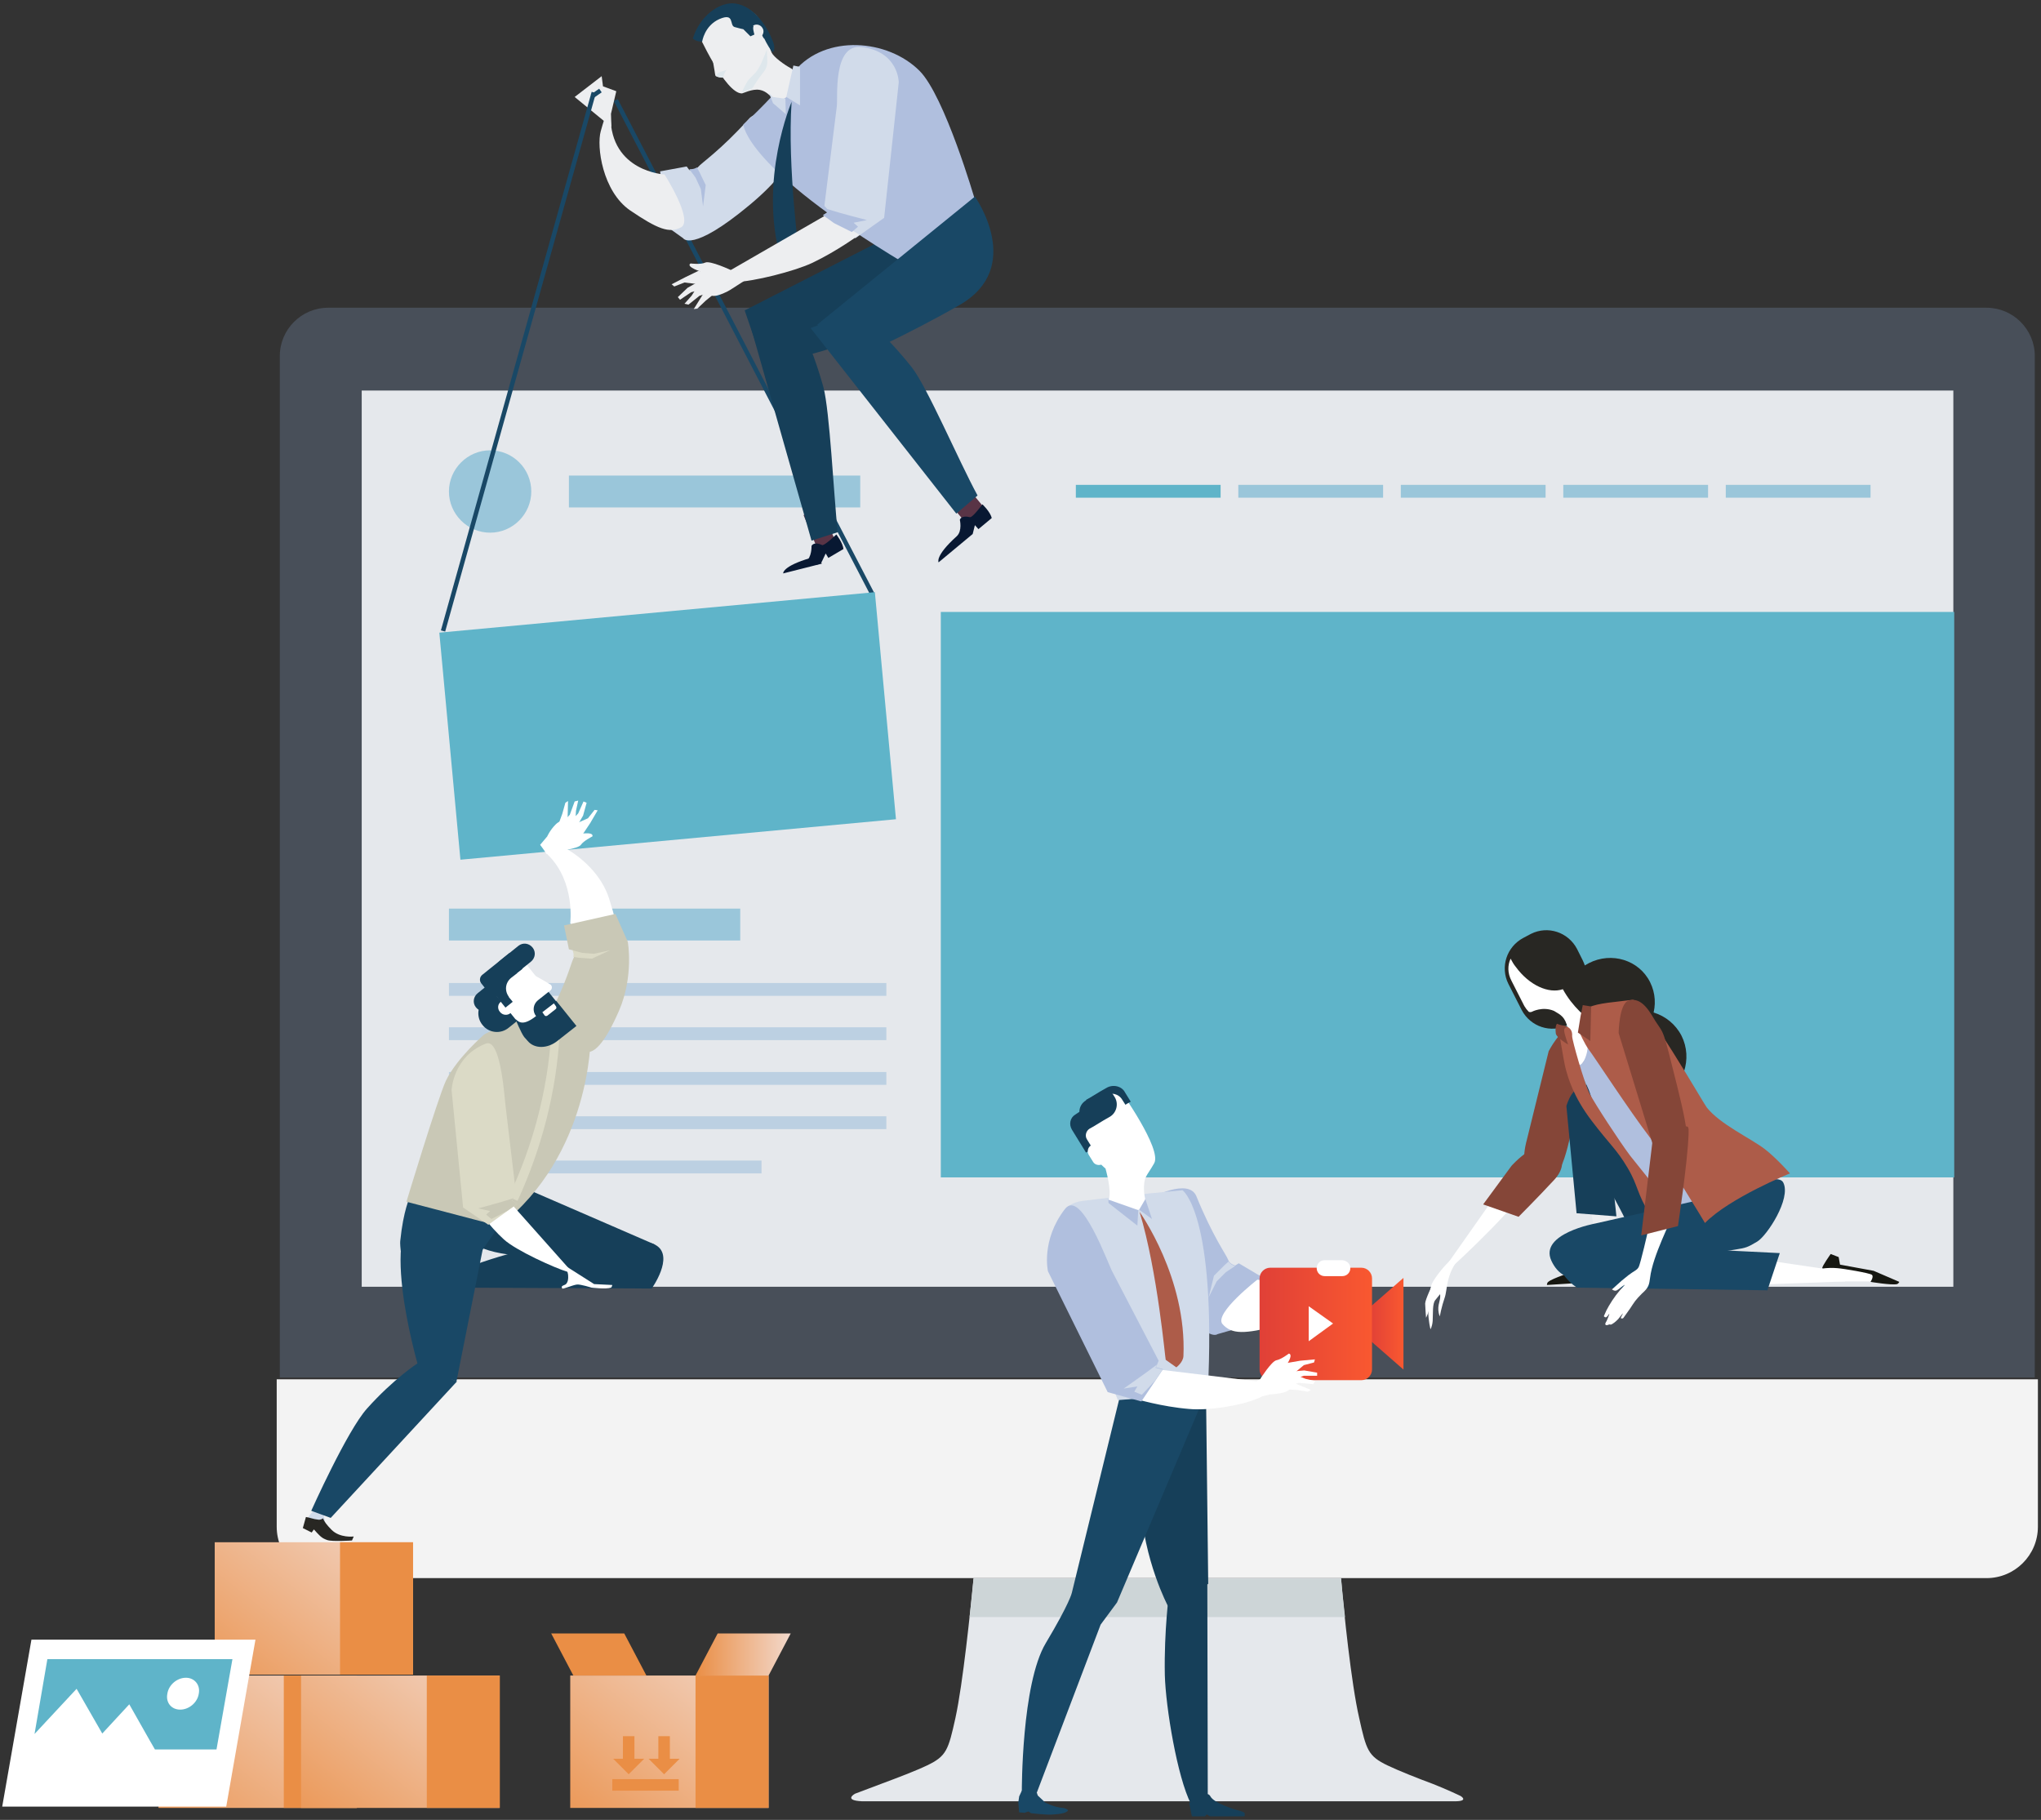 <?xml version="1.0" encoding="UTF-8"?>
<svg width="461px" height="411px" viewBox="0 0 461 411" version="1.1" xmlns="http://www.w3.org/2000/svg" xmlns:xlink="http://www.w3.org/1999/xlink">
    <rect x="0" y="0" width="461" height="411" fill="#333333" stroke="none"/>
    <!-- Generator: Sketch 48 (47235) - http://www.bohemiancoding.com/sketch -->
    <title>bigstock--205743241 [Converted]</title>
    <desc>Created with Sketch.</desc>
    <defs>
        <linearGradient x1="-25.795%" y1="114.028%" x2="112.372%" y2="-2.569%" id="linearGradient-1">
            <stop stop-color="#EA8E45" offset="0%"></stop>
            <stop stop-color="#F2D8CB" offset="100%"></stop>
        </linearGradient>
        <linearGradient x1="-25.87%" y1="114.03%" x2="112.297%" y2="-2.568%" id="linearGradient-2">
            <stop stop-color="#EA8E45" offset="0%"></stop>
            <stop stop-color="#F2D8CB" offset="100%"></stop>
        </linearGradient>
        <linearGradient x1="-0.018%" y1="50.343%" x2="99.83%" y2="50.343%" id="linearGradient-3">
            <stop stop-color="#EA8E45" offset="0%"></stop>
            <stop stop-color="#F2D8CB" offset="100%"></stop>
        </linearGradient>
        <linearGradient x1="-25.673%" y1="114.027%" x2="112.493%" y2="-2.569%" id="linearGradient-4">
            <stop stop-color="#EA8E45" offset="0%"></stop>
            <stop stop-color="#F2D8CB" offset="100%"></stop>
        </linearGradient>
        <linearGradient x1="-25.82%" y1="113.791%" x2="112.347%" y2="-2.806%" id="linearGradient-5">
            <stop stop-color="#EA8E45" offset="0%"></stop>
            <stop stop-color="#F2D8CB" offset="100%"></stop>
        </linearGradient>
        <linearGradient x1="-0.513%" y1="49.942%" x2="99.938%" y2="49.942%" id="linearGradient-6">
            <stop stop-color="#E04037" offset="0%"></stop>
            <stop stop-color="#F95830" offset="100%"></stop>
        </linearGradient>
        <linearGradient x1="-0.144%" y1="49.754%" x2="99.817%" y2="49.754%" id="linearGradient-7">
            <stop stop-color="#E04037" offset="0%"></stop>
            <stop stop-color="#F95830" offset="100%"></stop>
        </linearGradient>
    </defs>
    <g id="Page-1" stroke="none" stroke-width="1" fill="none" fill-rule="evenodd">
        <g id="bigstock--205743241-[Converted]" fill-rule="nonzero">
            <g id="Layer_4" transform="translate(62, 69)">
                <g id="Group">
                    <path d="M397.6,242.1 L397.6,11.4 C397.6,5.4 392.7,0.5 386.7,0.5 L12.1,0.5 C6.1,0.5 1.2,5.4 1.2,11.4 L1.2,242.1 L397.6,242.1 Z" id="Shape" fill="#484F59"></path>
                    <rect id="Rectangle-path" fill="#E5E8EC" x="19.7" y="19.2" width="359.5" height="202.4"></rect>
                    <path d="M0.5,242.5 L0.5,275.8 C0.5,282.2 5.7,287.4 12.1,287.4 L386.7,287.4 C393.1,287.4 398.3,282.2 398.3,275.8 L398.3,242.5 L0.5,242.5 Z" id="Shape" fill="#F3F3F3"></path>
                    <path d="M267.9,336.6 C267.9,336.6 265,335.2 261.7,333.9 C258.2,332.6 253.9,330.9 251.4,329.7 C247,327.6 246.6,326.2 245,319 C243.2,311.2 241.5,294.6 240.9,287.4 L157.9,287.4 C157.2,294.6 155.5,311.2 153.8,319 C152.2,326.2 151.8,327.6 147.4,329.7 C144.9,330.9 140.7,332.5 137.2,333.8 C133.8,335.1 131.1,336.1 131.1,336.1 C131.1,336.1 128.4,337.6 132.7,337.8 L266.1,337.8 C270.1,337.9 267.9,336.6 267.9,336.6 Z" id="Shape" fill="#E5E8EC"></path>
                    <path d="M241.8,296.2 C241.4,292.8 241.1,289.7 240.9,287.5 L157.9,287.5 C157.7,289.7 157.4,292.8 157,296.2 L241.8,296.2 Z" id="Shape" fill="#CDD5D7"></path>
                </g>
            </g>
            <g id="Layer_3">
                <g id="Group" transform="translate(101, 22)">
                    <rect id="Rectangle-path" fill="#5FB4C9" x="111.5" y="116.2" width="228.9" height="127.7"></rect>
                    <g transform="translate(0, 79)" fill="#9AC6DA">
                        <rect id="Rectangle-path" x="27.5" y="6.4" width="65.8" height="7.2"></rect>
                        <path d="M19,10 C19,15.1 14.8,19.3 9.7,19.3 C4.6,19.3 0.4,15.1 0.4,10 C0.4,4.9 4.6,0.7 9.7,0.7 C14.8,0.7 19,4.8 19,10 Z" id="Shape"></path>
                    </g>
                    <rect id="Rectangle-path" fill="#9AC6DA" x="288.8" y="87.5" width="32.7" height="2.9"></rect>
                    <rect id="Rectangle-path" fill="#9AC6DA" x="252.1" y="87.5" width="32.7" height="2.9"></rect>
                    <rect id="Rectangle-path" fill="#9AC6DA" x="215.4" y="87.5" width="32.7" height="2.9"></rect>
                    <rect id="Rectangle-path" fill="#9AC6DA" x="178.7" y="87.5" width="32.7" height="2.9"></rect>
                    <rect id="Rectangle-path" fill="#5FB4C9" x="142" y="87.5" width="32.7" height="2.9"></rect>
                    <g transform="translate(0, 183)" id="Rectangle-path">
                        <rect fill="#BCD0E2" x="0.4" y="17" width="98.8" height="2.9"></rect>
                        <rect fill="#BCD0E2" x="0.4" y="27" width="98.8" height="2.9"></rect>
                        <rect fill="#BCD0E2" x="0.4" y="37.1" width="98.8" height="2.9"></rect>
                        <rect fill="#BCD0E2" x="0.4" y="47.1" width="98.8" height="2.9"></rect>
                        <rect fill="#BCD0E2" x="0.4" y="57.1" width="70.6" height="2.9"></rect>
                        <rect fill="#9AC6DA" x="0.4" y="0.2" width="65.8" height="7.2"></rect>
                    </g>
                    <rect id="Rectangle-path" fill="#194866" transform="translate(67.085, 56.424) rotate(-27.447) translate(-67.085, -56.424) " x="66.585" y="-6.473" width="1" height="125.794"></rect>
                </g>
                <g id="Group" transform="translate(35, 378)">
                    <rect id="Rectangle-path" fill="url(#linearGradient-1)" x="0.8" y="0.4" width="44.8" height="29.9"></rect>
                    <rect id="Rectangle-path" fill="#EA8E45" x="29.1" y="0.4" width="16.5" height="29.9"></rect>
                </g>
                <g id="Group" transform="translate(129, 0)">
                    <g transform="translate(6, 24)" id="Shape">
                        <path d="M43.8,7 C43.8,7 47.4,11.4 34.3,22.3 C21.2,33.2 19.3,29.8 19.3,29.8 L15.8,27.3 L14.1,14.7 L20.1,13.6 L20.7,14.4 C20.7,14.4 21.9,14.6 22.7,13.7 C23.4,12.8 27.7,10 34.1,2.9 C37,-0.6 43.2,6.2 43.8,7 Z" fill="#D1DBEA"></path>
                        <path d="M15.1,15.4 C15.1,15.4 2.9,14.8 2.9,2.2 C2.9,-1.5 1.7,2 0.7,5.6 C-0.3,9.1 1.1,19.2 7.3,23.5 C13.5,27.7 16.2,28.8 18.9,27.3 C21.6,25.6 15.1,15.4 15.1,15.4 Z" fill="#EDEEF0"></path>
                        <path d="M24.4,17.8 L23,14.9 L22.4,13.8 C21.7,14.3 20.7,14.2 20.7,14.2 L22.1,16.1 L23.3,18.7 L23.8,22.6 L24.4,17.8 Z" fill="#B0BFDE"></path>
                    </g>
                    <path d="M85.2,46.6 L39.2,70.1 L43.2,81.8 C43.2,81.8 55.3,81.3 67.4,75 C79.5,68.7 85.2,46.6 85.2,46.6 Z" id="Shape" fill="#163F59"></path>
                    <path d="M75.2,59.4 L91.2,45.1 C91.2,45.1 84.4,21.7 78.7,16 C71.5,8.8 57.5,7.7 50.5,16 C43.4,24.3 38.9,28.1 38.9,28.1 C38.9,28.1 39.1,37.7 75.2,59.4 Z" id="Shape" fill="#B0BFDE"></path>
                    <path d="M28.6,7.4 C28.6,7.4 34.8,21.2 38.6,21.1 C38.8,21.1 40.9,20 42.6,20.3 C44.2,20.6 44.8,21.7 45.4,21.9 C45.6,22 46,22 46.3,22.2 C48,23 49.2,21.6 49.3,20.8 C49.4,19.8 50.4,17.5 50.3,16.7 C50.2,16.2 50.3,15.7 49.6,15.4 C48.1,14.6 45.8,12.9 45.3,11.9 C43.9,8.9 44,1.8 37.1,1.5 C35.2,1.4 28.5,6.4 28.6,7.4 Z" id="Shape" fill="#EDEEF0"></path>
                    <path d="M49.8,23 C49.8,23 42.3,40.5 47.3,58.3 C47.7,59.7 49.5,60.5 49.5,60.5 L51.6,58.2 C51.6,58.2 48.8,37.7 49.8,23 Z" id="Shape" fill="#163F59"></path>
                    <polygon id="Shape" fill="#D1DBEA" points="48.6 21.9 51.7 23.8 51.7 15.1 50.2 14.8"></polygon>
                    <polygon id="Shape" fill="#D1DBEA" points="45.5 21.9 44.7 21 45.6 23.3 48.5 25.8 48.4 22.3"></polygon>
                    <path d="M38.5,20.9 C38.5,20.9 38.8,20.4 39.2,19.5 C39.4,19.2 39.8,18.3 40.1,18 C41.6,16.4 41.6,16.6 42.3,15.5 C43.1,14.2 44.2,11.2 44.2,11.2 C44.2,11.2 44.3,12.9 44.3,13.6 C44.4,14.9 43.9,15.8 43.3,16.5 C41,19.5 41.3,19.6 40.9,19.9 C41,20 40.8,20 38.5,20.9 Z" id="Shape" fill="#DEE7EC"></path>
                    <path d="M31.8,12.7 C31.9,12.9 32.3,15.5 32.4,16 C32.5,16.5 32.5,17.1 32.7,17.2 C32.8,17.3 33.5,17.5 33.7,17.5 C34,17.5 35,17.8 34.5,16.7 C34.1,15.6 31.8,12.7 31.8,12.7 Z" id="Shape" fill="#EDEEF0"></path>
                    <path d="M37.1,0.8 C33.6,0.3 29,3.6 27.5,8.7 C27.5,8.7 28.1,9.4 29.6,9.4 C29.6,9.4 30.1,5.8 33.5,4.3 C37,2.8 35.7,5.7 36.9,6.1 C37.9,6.4 38.9,6.6 38.9,6.6 L40.5,8.2 L41.4,7.8 C41.4,7.8 40.7,5.6 41.5,5.9 C42.4,6.3 43.1,7.9 43.2,8.1 C43.3,8.3 43.5,8.7 43.6,8.7 C43.7,8.7 44.1,10 45.5,11.8 C45.9,11.6 46.1,10.7 45.6,9.4 C44.4,6.2 41.4,1.4 37.1,0.8 Z" id="Shape" fill="#163F59"></path>
                    <path d="M41.1,5.8 C41.8,5.3 42.8,5.6 43.2,6.3 C43.7,7 43.4,8 42.7,8.4" id="Shape" fill="#EDEEF0"></path>
                    <path d="M35.1,15.8 C35.1,15.8 33.3,16.3 33.2,16.5 C33.1,16.6 32.7,16.9 32.8,17.1 C32.9,17.3 33.4,17.5 34.4,17.5 C34.5,17.4 34.2,17.1 35.1,15.8 Z" id="Shape" fill="#DEE7EC"></path>
                    <rect id="Rectangle-path" fill="#593446" transform="translate(88.908, 113.601) rotate(-39.852) translate(-88.908, -113.601) " x="86.208" y="109.451" width="5.4" height="8.3"></rect>
                    <rect id="Rectangle-path" fill="#593446" transform="translate(56.108, 119.325) rotate(-22.333) translate(-56.108, -119.325) " x="53.908" y="115.175" width="4.4" height="8.3"></rect>
                    <path d="M95,117 L92,119.5 L91.2,118.6 L90.7,120.6 L83,127 C83,127 82.1,125.6 87.1,121.1 C88.4,119.9 87.8,117.4 87.8,117.4 C87.8,117.4 88,116.3 90.1,116.8 C90.7,116.9 92.9,113.9 92.9,113.9 C92.9,113.9 94.7,115.6 95,117 Z" id="Shape" fill="#081832"></path>
                    <path d="M60.2,120.2 C59.3,111.3 58.4,92.9 57,87.5 C54.2,77.4 50.6,70.9 50.6,70.9 L39.6,70.4 L54.3,122.1 L60.2,120.2 Z" id="Shape" fill="#163F59"></path>
                    <path d="M53,126.8 L55.6,127.5 L56.6,126.9 L57.5,125 L58.1,126 L61.5,124 C61.4,122.6 59.9,120.7 59.9,120.7 C59.9,120.7 57.2,123.3 56.7,123.1 C54.7,122.2 54.3,123.3 54.3,123.3 C54.3,123.3 54.4,125.9 53,126.8 Z" id="Shape" fill="#081832"></path>
                    <path d="M55.8,124.3 C55.4,125 54.9,125.7 54.1,126 C47.6,127.9 47.9,129.5 47.9,129.5 L56.6,127.3 L55.8,124.3 Z" id="Shape" fill="#081832"></path>
                    <g transform="translate(22, 10)" id="Shape">
                        <path d="M38,14.1 L35.2,36.5 L36.3,37.7 L34.9,38.6 L42.2,43.8 L48.7,39.2 L52,8.6 C52,8.6 52,1.6 43.5,0.6 C37,-1.88737914e-15 38.3,12.3 38,14.1 Z" fill="#D1DBEA"></path>
                        <path d="M35.7,38.5 L12.3,52 C12.3,52 13.4,53.8 15,53.7 C19.2,53.6 28.3,51.3 32.4,49.4 C38.1,46.7 43.1,43 43.1,43 L35.7,38.5 Z" fill="#EDEEF0"></path>
                        <path d="M44.8,39.7 C44.8,39.7 38.9,38.2 35.8,37.2 L36.3,37.7 L34.9,38.6 L37.4,40.4 L41.4,42.4 L42.8,41.2 L41.8,40.3 L44.8,39.7 Z" fill="#B0BFDE"></path>
                        <g transform="translate(0, 49)" fill="#EDEEF0">
                            <g transform="translate(0, 1)">
                                <path d="M17,3.5 L14.2,5.3 C14.2,5.3 12.9,6.2 11.1,6.7 C9.3,7.2 8,6.2 7.1,4.5 C6.3,2.8 6.5,1.8 6.5,1.8 C6.5,1.8 8.1,3.33066907e-16 9.8,0.9 C11.6,1.8 16.2,1.2 16.3,2 C16.4,2.7 17,3.5 17,3.5 Z"></path>
                                <polygon points="7.1 1 3.8 2.6 0.7 4.2 1.3 4.7 3.6 3.8 7.7 4.3 7.5 3.2"></polygon>
                                <polygon points="4.3 5 2.1 7.1 2.6 7.7 5.1 6 8.2 5.2 7.5 3.2"></polygon>
                                <polygon points="3.6 8.6 5.2 6.8 6.1 5.4 7.8 4.8 8.8 6.2 7 6.8 4.5 8.8"></polygon>
                                <polygon points="5.7 9.8 8 6.1 9.2 5.7 10 6.6 8.4 7.9 6.5 9.7"></polygon>
                            </g>
                            <path d="M17.7,2 C16,2.9 14.1,2 14.1,2 C14.1,2 9.4,-0.2 8.3,0.3 C7.3,0.8 5,0.5 5,0.5 C5,0.5 4,0.9 5.9,1.8 C7.2,2.4 8.4,2.5 8.4,2.5 C8.4,2.5 10.7,4.7 11.6,4.9 C13.5,5.3 17.7,3 17.7,3 C17.7,3 17.9,1.9 17.7,2 Z"></path>
                        </g>
                    </g>
                    <path d="M91.2,44.4 L55.6,73.3 L62.4,81.7 C62.4,81.7 75.9,75.7 87.7,68.9 C102.6,60.4 91.2,44.4 91.2,44.4 Z" id="Shape" fill="#194866"></path>
                    <path d="M91.8,111.9 C87.5,104 80.4,87.3 76.9,82.9 C70.4,74.7 64.4,70.2 64.4,70.2 L54.1,74.1 L87,116 L91.8,111.9 Z" id="Shape" fill="#194866"></path>
                    <polygon id="Shape" fill="#EDEEF0" points="9.1 28.7 0.8 21.9 6.9 17.2 7.2 19.5 10.2 20.6 9 25.7"></polygon>
                </g>
                <g id="Group" transform="translate(124, 368)">
                    <g>
                        <rect id="Rectangle-path" fill="url(#linearGradient-2)" x="4.8" y="10.4" width="44.8" height="29.9"></rect>
                        <rect id="Rectangle-path" fill="#EA8E45" x="33.1" y="10.4" width="16.5" height="29.9"></rect>
                        <polygon id="Shape" fill="url(#linearGradient-3)" points="54.6 0.9 38.1 0.9 33.1 10.4 49.6 10.4"></polygon>
                        <polygon id="Shape" fill="#EA8E45" points="0.5 0.9 17 0.9 22 10.4 5.5 10.4"></polygon>
                    </g>
                    <g transform="translate(14, 24)" fill="#EA8E45">
                        <g transform="translate(8, 0)">
                            <polygon id="Shape" points="0.5 5.2 4 8.7 7.5 5.2"></polygon>
                            <rect id="Rectangle-path" x="2.7" y="0.1" width="2.6" height="5.2"></rect>
                        </g>
                        <g>
                            <polygon id="Shape" points="0.5 5.2 4 8.7 7.5 5.2"></polygon>
                            <rect id="Rectangle-path" x="2.7" y="0.1" width="2.6" height="5.2"></rect>
                        </g>
                        <rect id="Rectangle-path" x="0.3" y="9.8" width="15" height="2.6"></rect>
                    </g>
                </g>
                <g id="Group" transform="translate(68, 378)">
                    <rect id="Rectangle-path" fill="url(#linearGradient-4)" x="0" y="0.4" width="44.8" height="29.9"></rect>
                    <rect id="Rectangle-path" fill="#EA8E45" x="28.4" y="0.4" width="16.5" height="29.9"></rect>
                </g>
                <g id="Group" transform="translate(48, 348)">
                    <rect id="Rectangle-path" fill="url(#linearGradient-5)" x="0.5" y="0.3" width="44.8" height="29.9"></rect>
                    <rect id="Rectangle-path" fill="#EA8E45" x="28.8" y="0.3" width="16.5" height="29.9"></rect>
                </g>
                <g id="Group" transform="translate(230, 245)">
                    <g transform="translate(0, 1)" id="Shape">
                        <path d="M29.2,24.9 C29.2,24.9 24.2,27.9 33.1,42.9 C42,57.9 45,55.3 45,55.3 L49.2,54.1 L55.2,42.5 L49.8,39.3 L49,39.8 C49,39.8 47.7,39.5 47.4,38.5 C47,37.4 43.9,33.2 40.2,24.1 C38.4,20 30.1,24.4 29.2,24.9 Z" fill="#B0BFDE"></path>
                        <path d="M33.5,27.9 C33.5,27.9 29.2,31.8 40.8,44.8 C42.9,47.1 44.7,48.9 46.2,50.3 C44.1,49 41.4,47.1 37.9,44 C24.8,32.5 28.5,28.1 28.5,28.1 C29.4,27.3 34,27.5 33.5,27.9 Z" fill="#B0BFDE"></path>
                        <path d="M54,43 C54,43 66.7,44.9 68.9,41.9 C71.2,38.8 71.5,38.7 71.2,42.5 C70.9,46.2 66.1,51.5 58.6,53.4 C51.1,55.3 48.2,55.4 46.1,53 C44.2,50.6 54,43 54,43 Z" fill="#FFFFFF"></path>
                        <path d="M42.8,161 C42.8,161 40.2,163.7 39,161.4 C35.9,155.3 33.3,139.6 33.1,132.3 C32.9,122.2 34.1,113.4 34.1,113.4 L42.7,111.7 L42.8,161 Z" fill="#163F59"></path>
                        <path d="M42.4,68.5 L42.9,111.7 L33.8,116.7 C33.8,116.7 28.3,106.4 27.6,93.2 C26.9,80.1 42.4,68.5 42.4,68.5 Z" fill="#163F59"></path>
                        <path d="M42.4,68.5 L22.3,115.9 L18.6,120.9 L4.2,158.8 L0.8,158.6 C0.8,158.6 0.7,134.3 6.2,125.1 C11.7,115.9 12.1,113.7 12.1,113.7 L23.5,67.1 L42.4,68.5 Z" fill="#194866"></path>
                        <path d="M42.8,68.6 L22.5,70.2 L11.3,42.9 C11.3,42.9 4.2,26.4 14.6,25.2 C25,23.9 37.1,22.8 37.1,22.8 C37.1,22.8 44.8,28.1 42.8,68.6 Z" fill="#D1DBEA"></path>
                        <path d="M31.8,63.3 L57.5,66.4 C57.5,66.4 56.2,68.9 54.4,69.7 C50.3,71.5 42.9,72.6 38.6,72.2 C32.4,71.7 26.4,69.9 26.4,69.9 L31.8,63.3 Z" fill="#FFFFFF"></path>
                        <path d="M23,0.2 C23,0.2 32.5,13.5 30.7,16.7 C28.9,19.9 28.3,19.6 28.4,23 C28.4,24.1 29.2,26.1 28.4,26.7 C26.2,28.4 19.8,26.4 20.4,24.9 C21.2,23.1 19.7,17.9 19.7,17.9 C19.7,17.9 11.9,11.6 14.8,5.7 C15.8,3.7 22.2,-0.4 23,0.2 Z" fill="#FFFFFF"></path>
                        <path d="M27.4,27.7 C27.4,27.7 38.1,42.6 37.3,60.3 C37.2,61.7 35.7,62.8 35.7,62.8 L33.3,61.1 C33.2,61.1 31.5,41.3 27.4,27.7 Z" fill="#AD5C49"></path>
                        <polygon fill="#B0BFDE" points="27.1 27.3 26.9 30.8 20.4 25.7 20.3 24.9"></polygon>
                        <polygon fill="#B0BFDE" points="28.7 24.8 30.2 29.3 27.3 27.2"></polygon>
                        <path d="M44.2,42.1 L46.5,39.8 L47.5,38.9 C48,39.7 49,39.9 49,39.9 L46.9,41.3 L44.8,43.4 L43,47 L44.2,42.1 Z" fill="#D1DBEA"></path>
                        <path d="M21.4,41.5 L31.7,61.3 L31.1,62.8 L32.7,63.2 L27.8,70.5 L20.2,68.4 L6.7,41.1 C6.7,41.1 5.1,34.1 10.5,27.1 C14.2,22.1 20.4,39.9 21.4,41.5 Z" fill="#B0BFDE"></path>
                        <path d="M23.8,67.6 C23.8,67.6 28.8,64.1 31.3,62.2 L31,62.9 L32.6,63.3 L30.9,65.8 L27.9,69 L26.2,68.3 L26.9,67.1 L23.8,67.6 Z" fill="#D1DBEA"></path>
                        <path d="M38.6,161.2 L39.2,164.2 L42.2,164.2 C42.2,164.2 42.4,163.8 42.6,163.8 C42.8,163.8 43.1,164.2 43.4,164.2 C44,164.2 44.7,164.2 45,164.2 C45.6,164.2 51.1,164.2 51.1,164.2 C51.1,164.2 51.2,163.6 51.1,163.4 C51,163.3 50.5,163.1 50.2,163 C48.6,162.6 44.2,161.2 43.4,159.7 C42.4,157.8 38.6,161.2 38.6,161.2 Z" fill="#163F59"></path>
                        <path d="M0.8,158.4 L0.2,159.7 L0,161.1 L0.2,163.3 L1.4,163.4 L2.3,163.1 L2.9,163.5 C2.9,163.5 6.4,163.9 7.6,163.8 C9.7,163.7 10.9,163.4 11.2,162.9 C11.4,162.7 10.4,162.3 10.1,162.3 C8.2,162.2 6.1,161.1 6.1,161.1 L4.4,159.5 L4,158.3 L0.8,158.4 Z" fill="#194866"></path>
                    </g>
                    <g transform="translate(11, 0)" id="Shape">
                        <path d="M8.9,0.7 L7.5,1.5 L5.2,2.9 L4.3,3.4 L5,4.6 L8.6,2.4 C9.9,1.6 11.7,2 12.5,3.4 L13.2,4.5 L13.5,4.3 L14.4,3.8 L13.1,1.7 C12.4,0.3 10.4,-0.2 8.9,0.7 Z" fill="#163F59"></path>
                        <path d="M4.3,3.5 C3.3,4.1 2.8,5.1 2.8,6.1 L1.9,6.7 C0.7,7.4 0.4,8.9 1.1,10.1 L4.3,15.3 L5.8,14.4 L4.5,12.3 C4,11.5 4.3,10.4 5.1,9.9 L6,9.4 L8.3,8 L9.7,7.2 C11.2,6.3 11.7,4.3 10.8,2.8 L9.4,0.6 L4.3,3.5 Z" fill="#163F59"></path>
                        <path d="M7.6,14.1 C7.2,13.4 6.2,13.2 5.5,13.6 L5.4,13.7 C4.7,14.1 4.5,15.1 4.9,15.8 L5.9,17.4 C6.3,18.1 7.3,18.3 8,17.9 L8.1,17.8 C8.6,17.5 8.9,16.9 8.8,16.3" fill="#FFFFFF"></path>
                    </g>
                </g>
                <g id="Group" transform="translate(321, 210)">
                    <g transform="translate(0, 48)" id="Shape">
                        <g transform="translate(0, 4)" fill="#FFFFFF">
                            <path d="M26.6,0.2 C26.6,0.2 28.1,1.5 21.3,9.6 C14.5,17.6 2.8,27.9 2.8,27.9 L16.8,8 C16.8,8 22.5,0.7 26.6,0.2 Z"></path>
                            <path d="M8.6,22.1 C5.5,26 6,29.1 5.3,31.1 C4.6,33.1 4.2,35.3 4.2,35.3 C3.4,33.2 4.3,31.9 4.3,30.9 C4.3,29.9 4.4,30.2 3.2,31.6 C2.5,32.4 2.7,34.7 2.6,36.3 C2.5,37.6 2.1,38.2 2.1,38.2 C2.1,38.2 1.6,36.2 1.6,34.1 C1.6,31.6 2.1,28.8 2.3,28.2 C2.7,27.1 4.7,24.4 6.4,22.8 C8.4,20.8 10.9,19.2 8.6,22.1 Z"></path>
                            <path d="M2.6,28 C2.6,28 0.9,31.5 0.9,32.4 C0.9,33 1.1,35.6 1.1,35.6 C1.1,35.6 1.8,34.3 1.8,33.3 C1.8,32.2 2.6,28 2.6,28 Z"></path>
                        </g>
                        <path d="M20.4,5.3 C20.4,5.3 26.8,-2 30.5,1.8 C32.6,3.9 32,6.3 30.1,8.4 C26.4,12.4 22,16.8 22,16.8 L14,14 L20.4,5.3 Z" fill="#854638"></path>
                    </g>
                    <path d="M23.8,47.7 L28.8,27.4 C28.8,27.4 31.5,22.2 33.5,22.5 C36.4,22.9 36.4,26.9 36.6,28.6 C37,32 37.3,30.3 34.7,42.1 C32.3,52.9 31.4,57.3 26.3,56.4 C21.5,55.6 23.8,47.7 23.8,47.7 Z" id="Shape" fill="#854638"></path>
                    <g transform="translate(28, 57)" id="Shape">
                        <polygon fill="#EDEEF0" points="14.9 1.3 16.9 19.3 7.7 21.8 2.7 22 12.3 17.1 9.2 0.5"></polygon>
                        <path d="M17.1,21.7 L15.2,21.9 L14.1,20.6 L6.7,22.8 L0.4,23.2 C0.4,23.2 0.4,22.7 0.7,22.5 C1.6,21.7 6.3,20.2 6.3,20.2 C6.3,20.2 6.1,21.6 6.7,21.8 C7.3,21.9 13,20.2 14.4,19.6 C16.7,18.7 17.2,17.9 17.4,18.1 C17.6,18.3 17.1,21.7 17.1,21.7 Z" fill="#161711"></path>
                    </g>
                    <path d="M42.4,48.5 L44.1,64.7 L35.1,64 L32.8,39.8 C32.8,39.8 34.3,33.9 38.4,35.5 C41.1,36.6 42.4,48.5 42.4,48.5 Z" id="Shape" fill="#163F59"></path>
                    <path d="M46.3,41.7 L59.6,65.7 C59.6,65.7 65.8,72.2 63.7,73.7 C60.7,75.8 51.7,73 50,71.5 C46.7,68.6 49.2,70.2 41.3,56.5 C34.1,44 30.9,38.9 36.5,35.4 C41.5,32 46.3,41.7 46.3,41.7 Z" id="Shape" fill="#163F59"></path>
                    <path d="M95.8,79.4 C95.8,79.4 73.8,80.2 74.3,80.2 C74.8,80.2 77.8,74.6 77.8,74.6 L92.7,76.8 L95.8,79.4 Z" id="Shape" fill="#FFFFFF"></path>
                    <polygon id="Shape" fill="#FFFFFF" points="89.9 79.1 91.5 75.4 100.9 77.3 105.4 79.4 94.7 79.4"></polygon>
                    <path d="M92.5,73.2 L94.3,73.9 L94.6,75.6 L102.2,77 L108,79.5 C108,79.5 107.8,79.9 107.5,80 C106.3,80.3 101.5,79.5 101.5,79.5 C101.5,79.5 102.3,78.3 101.8,77.9 C101.3,77.5 95.4,76.5 94,76.4 C91.5,76.2 90.7,76.6 90.6,76.4 C90.5,76 92.5,73.2 92.5,73.2 Z" id="Shape" fill="#161711"></path>
                    <path d="M46.8,71.3 L81,73 L78.2,81.4 L35.2,80.8 C35.2,80.8 29.3,77.1 31.9,72.9 C33.4,70.4 46.8,71.3 46.8,71.3 Z" id="Shape" fill="#194866"></path>
                    <path d="M39.6,33.7 C42.3,38.9 48.7,40.9 54,38.2 C59.3,35.5 61.4,29.1 58.8,23.9 C56.1,18.7 49.7,16.7 44.4,19.4 C39.1,22.1 36.9,28.5 39.6,33.7 Z" id="Shape" fill="#282723"></path>
                    <path d="M33.3,21.2 C35.8,26.2 42,28.1 47.1,25.5 C52.2,22.9 54.2,16.8 51.7,11.8 C49.2,6.8 43,4.9 37.9,7.5 C32.8,10 30.7,16.2 33.3,21.2 Z" id="Shape" fill="#282723"></path>
                    <path d="M22.7,18.1 C24.7,21.9 29.3,23.4 33.1,21.5 L33.1,17.3 C36.9,15.3 38.4,10.7 36.5,6.9 L35.2,4.3 C33.2,0.5 28.6,-1 24.8,0.9 L23.1,1.8 C19.3,3.8 17.8,8.4 19.7,12.2 L22.7,18.1 Z" id="Shape" fill="#282723"></path>
                    <path d="M20.2,6.5 C20.5,7.1 20.9,7.8 21.4,8.4 C24.4,12.5 28.8,14.5 32,13.4 C33.1,15.4 34.4,17 35.7,18.3 C37.1,19.8 40.1,20.6 40.1,20.6 C42.2,23.4 34.6,32.9 34,32.8 C32.7,32.5 32.5,27.6 32.9,25.9 C33.2,24.4 33.3,23 33.1,22.2 C32.5,19.6 31.5,19.2 30,18.3 C27.4,17.2 25,18.5 25,18.5 C24.8,18.6 24.5,18.6 24.3,18.5 C23.9,18.1 23.6,17.7 23.3,17.2 L20.4,11.5 C19.5,9.8 19.5,8 20.2,6.5 Z" id="Shape" fill="#FFFFFF"></path>
                    <path d="M65.5,62.2 C65.5,62.2 64.4,66.6 63.7,67.3 C62.8,68.3 59.1,69 59.1,69 C59.1,69 51.4,57.9 47.6,52.9 C43.8,47.9 41.4,44.6 40.5,42.9 C39,40.2 38.9,39.4 38.2,37.1 C37.5,34.7 34.7,30.3 35.6,30.5 C36.7,30.7 37.7,27.6 37.6,26.2 C37.6,25.4 65.5,62.2 65.5,62.2 Z" id="Shape" fill="#B0BFDE"></path>
                    <path d="M30.9,21.6 C30.9,21.6 32.2,29.7 32.6,31.2 C33.2,33.5 34.4,37.7 38.5,43.1 C42.6,48.5 44.1,49.5 46.6,53.7 C49.1,57.9 48.6,59.4 51.8,64.5 C54.3,68.5 56.9,71.8 56.9,71.8 C56.9,71.8 59.1,71.3 59.6,69 C60.2,66.7 49.7,54.2 47.2,51 C44.8,47.8 39.3,39.4 38,36.9 C36.8,34.4 34.1,25 34.1,24 C34.3,21.3 31.3,21.6 30.9,21.6 Z" id="Shape" fill="#AD5C49"></path>
                    <path d="M30.7,21.2 C30.7,21.2 31.1,21.4 31.5,21.5 C32.2,21.6 33.2,21.9 33.2,21.9 C33.2,21.9 32.2,21.9 32.3,22.8 C32.4,23.8 33.2,25.9 33.2,25.9 C33.2,25.9 30.4,24.3 30.4,23.3 C30.2,21.5 30.7,21.2 30.7,21.2 Z" id="Shape" fill="#854638"></path>
                    <path d="M39.4,66.3 L71.3,59.1 C71.3,59.1 80.6,54.5 81.8,57.1 C83.6,60.7 78.1,69.1 75.9,70.4 C71.6,73 74.1,70.9 55.9,75.3 C39.2,79.4 32.4,81.2 29.4,74.7 C26.6,68.6 39.4,66.3 39.4,66.3 Z" id="Shape" fill="#194866"></path>
                    <path d="M64.1,66.2 C64.1,66.2 56.2,52.9 51.6,46.8 C47,40.8 39,28.5 37.9,27.1 C36.8,25.6 35.8,23.2 35.8,23.2 C35.8,23.2 35.5,18.7 37.9,17.5 C39.9,16.5 44,16.3 47.7,15.8 C50.2,15.4 63.7,39.1 64.5,40.1 C67.5,43.9 74.3,47 77.6,49.5 C80.2,51.5 83.3,55 83.3,55 C83.3,55 69.7,60.5 64.1,66.2 Z" id="Shape" fill="#AD5C49"></path>
                    <polygon id="Shape" fill="#854638" points="36.5 17 36 19.5 35.4 23.2 38.2 25.1 38.4 17.3"></polygon>
                    <path d="M52.2,48.1 L44.6,23.3 C44.6,23.3 44.7,16.7 46.8,16 C49.9,14.9 51.9,19 52.9,20.6 C55,23.8 54.5,22 57.8,35.2 C60.8,47.3 61.1,50.9 57,52 C53.3,53 52.2,48.1 52.2,48.1 Z" id="Shape" fill="#854638"></path>
                    <path d="M51.3,67.7 C51.3,67.7 49.5,75.6 49.1,76.2 C48.7,76.9 48.1,77 46.8,78 C45.4,79.1 45.2,79.3 44.2,80.2 C43.2,81.1 43.1,81.2 43.1,81.2 C43.1,81.2 43.7,81.7 44.2,81.4 C44.6,81.2 45.5,80.4 45.9,80.2 C46.3,80 45.2,80.9 44,82.5 C42.8,84.1 41.8,85.9 41.5,86.7 C41.3,87.2 41.2,87.3 41.3,87.3 C41.5,87.5 41.7,87.6 41.9,87.4 C42.1,87.3 42.5,86.6 42.5,86.7 C42.5,86.9 42,88.1 41.9,88.3 C41.8,88.5 41.6,88.8 41.6,88.9 C41.5,89.3 41.9,89.4 42.5,89.1 C42.5,89.1 42.8,89.2 43,89.1 C43.1,89 43.2,89 43.2,89 C43.3,88.9 43.4,88.8 43.5,88.8 C43.9,88.5 44.2,88.2 44.5,87.9 C44.6,87.8 45.5,86.6 45.6,86.6 C45.6,86.6 45,87.7 45.1,87.7 C45.3,87.8 45.6,87.8 45.7,87.6 C45.9,87.3 46.3,86.8 47.2,85.5 C48.2,84 48.3,83.7 49.9,82.1 C51.4,80.8 51.5,80.1 51.7,78.6 C52.3,73.5 56.5,65.8 56.7,64.3 C56.8,63.1 51.3,67.7 51.3,67.7 Z" id="Shape" fill="#FFFFFF"></path>
                    <path d="M52.6,44.8 C52.6,44.8 51.9,43.3 57.1,44.4 C60,45 60.5,43.2 60.4,46.1 C60.2,52.4 58,66.9 58,66.9 L49.7,69 L52.6,44.8 Z" id="Shape" fill="#854638"></path>
                </g>
                <g id="Group" transform="translate(284, 286)">
                    <polygon id="Shape" fill="url(#linearGradient-6)" points="25.1 9.5 25.1 16.4 33 23.3 33 2.6"></polygon>
                    <path d="M25.9,23.3 C25.9,24.6 24.8,25.7 23.5,25.7 L2.9,25.7 C1.6,25.7 0.5,24.6 0.5,23.3 L0.5,2.7 C0.5,1.4 1.6,0.3 2.9,0.3 L23.5,0.3 C24.8,0.3 25.9,1.4 25.9,2.7 L25.9,23.3 Z" id="Shape" fill="url(#linearGradient-7)"></path>
                    <polygon id="Shape" fill="#FFFFFF" points="11.6 9 11.6 16.9 17.1 12.9"></polygon>
                </g>
                <rect id="Rectangle-path" fill="#194866" transform="translate(117.095, 81.687) rotate(-74.36) translate(-117.095, -81.687) " x="53.943" y="81.187" width="126.303" height="1"></rect>
                <rect id="Rectangle-path" fill="#194866" transform="translate(134.676, 21.099) rotate(-34.806) translate(-134.676, -21.099) " x="133.526" y="20.599" width="2.3" height="1"></rect>
                <g id="Group" transform="translate(0, 370)">
                    <polygon id="Shape" fill="#FFFFFF" points="0.5 38 7.1 0.3 57.7 0.3 51.1 38"></polygon>
                    <polygon id="Shape" fill="#5FB4C9" points="10.7 4.7 7.8 21.6 17.3 11.4 23.1 21.5 29.2 14.9 33.9 23.2 35 25.1 48.9 25.1 52.5 4.7"></polygon>
                    <path d="M44.9,12.5 C44.6,14.5 42.7,16.1 40.7,16.1 C38.7,16.1 37.4,14.5 37.8,12.5 C38.1,10.5 40,8.9 42,8.9 C43.9,8.9 45.3,10.5 44.9,12.5 Z" id="Shape" fill="#FFFFFF"></path>
                </g>
                <path d="M305,286.4 C305,287.4 304.2,288.2 303.2,288.2 L299.2,288.2 C298.2,288.2 297.4,287.4 297.4,286.4 C297.4,285.4 298.2,284.6 299.2,284.6 L303.2,284.6 C304.2,284.7 305,285.4 305,286.4 Z" id="Shape" fill="#FFFFFF"></path>
                <g id="Group" transform="translate(282, 305)" fill="#FFFFFF">
                    <path d="M0.6,7.6 L2.6,6.5 C2.6,6.5 5.2,2.4 6.3,2.2 C7.4,2 9.1,0.7 9.1,0.7 C9.1,0.7 10,0.7 9.1,2.4 C8.1,4.1 8.1,4.1 8.1,4.1 C8.1,4.1 7.4,7.4 6.6,7.8 C5.8,8.2 0.3,9.2 0.3,9.2 L0.6,7.6 Z" id="Shape"></path>
                    <path d="M2.5,10.5 L4.9,9.9 C4.9,9.9 6.4,9.9 8.2,9.4 C9.9,8.8 10.4,7.4 10.2,5.6 C9.9,3.9 9.3,3.2 9.3,3.2 C9.3,3.2 7.1,2.6 6.1,4.2 C5.2,5.8 1.1,7.8 1.5,8.4 C1.7,9 2.5,10.5 2.5,10.5 Z" id="Shape"></path>
                    <polygon id="Shape" points="8.2 2.9 11.7 2.3 15 2 14.8 2.7 12.5 3.3 9.5 5.8 9 4.8"></polygon>
                    <polygon id="Shape" points="12.6 4.5 15.5 5 15.5 5.7 12.5 5.7 9.6 6.7 9 4.8"></polygon>
                    <polygon id="Shape" points="15.1 6.9 12.9 6.4 11.4 5.8 9.7 6.2 9.6 7.8 11.4 7.3 14.6 7.6"></polygon>
                    <polygon id="Shape" points="14.1 8.9 10.2 7.3 9 7.7 8.9 8.8 10.9 8.9 13.4 9.3"></polygon>
                </g>
                <rect id="Rectangle-path" fill="#5FB4C9" transform="translate(150.801, 163.946) rotate(-5.309) translate(-150.801, -163.946) " x="101.401" y="138.196" width="98.799" height="51.499"></rect>
                <g id="Group" transform="translate(68, 180)">
                    <g transform="translate(0, 10)">
                        <path d="M60.8,18.5 C60.8,18.5 62,9.2 55.8,3.1 C54.7,2.1 54.7,0.3 55.6,0.2 C56.7,0.1 57.8,0.5 59.6,1.5 C63.4,3.6 67.9,7.6 69.6,13 C72.1,21 72.5,24.3 70.5,26.6 C68.7,29 60.8,18.5 60.8,18.5 Z" id="Shape" fill="#FFFFFF"></path>
                        <path d="M45.4,76.1 L80,91.1 L69.2,92.5 C69.2,92.5 36.3,98 35.8,85.8 C35.2,73.6 45.4,76.1 45.4,76.1 Z" id="Shape" fill="#163F59"></path>
                        <path d="M22.4,90.3 C22.3,91.1 22.7,95.7 23.9,97.1 C27.4,101.4 33.5,96.3 38.9,95.1 C39.2,95 45.7,85.4 45.7,85.4 L47.7,79.5 L24.6,80.3 C24.6,80.3 23.1,83.3 22.4,90.3 Z" id="Shape" fill="#194866"></path>
                        <path d="M34.3,100.8 C34.3,100.8 32.1,98.9 33.9,97.9 C39.1,95.1 54,90.7 60.8,90.5 C69.8,90.2 72.7,90.2 72.7,90.2 C72.7,90.2 78.4,90 80.3,91.3 C84.3,93.9 79.2,101 79.2,101 L34.3,100.8 Z" id="Shape" fill="#163F59"></path>
                        <path d="M33.7,97.6 L31.1,98.1 L31.1,100.8 L31.9,101 C31.9,101 31.1,102.9 31.1,103.4 C31.1,103.9 31.1,110.3 31.1,110.3 L32.1,110.3 C32.1,110.3 33.7,103 35.1,101.9 C35.1,101.9 34.5,101.5 34.4,101.1 C34,99.8 33.7,97.6 33.7,97.6 Z" id="Shape" fill="#282723"></path>
                        <path d="M1.1,154.6 C1.1,154.6 0.9,153.2 2.5,151.5 C4.3,149.6 4.7,150 4.7,150 L5.4,153.6 L1.1,154.6 Z" id="Shape" fill="#D1DBEA"></path>
                        <path d="M63.1,46.3 C63.1,46.3 65.7,52.3 71.8,38.3 C75.2,30.5 73.8,22.7 73.8,22.7 L71,16.4 L59.4,19 L60.5,24.4 L61.4,24.6 C61.4,24.6 62,25.6 61.5,26.5 C61,27.4 60,31.8 56,39.5 C54.1,43 62.1,46 63.1,46.3 Z" id="Shape" fill="#C9C8B6"></path>
                        <path d="M65.7,26.5 L62.7,26.3 L61.5,26.1 C61.7,25.3 61.3,24.6 61.3,24.6 L63.5,25.2 L66.2,25.4 L69.8,24.6 L65.7,26.5 Z" id="Shape" fill="#DBDAC6"></path>
                        <path d="M49,86.1 C49,86.1 49.4,84.1 47.5,83.7 C45.6,83.3 40.9,84.8 40.9,84.8 C40.9,84.8 41.9,85.2 43.2,85.6 C44.6,86 46.2,86.3 46.2,86.3 L49,86.1 Z" id="Shape" fill="#FFFFFF"></path>
                        <path d="M44.8,86.9 L23.8,81.4 C23.8,81.4 30.8,58.3 32.7,54.1 C35.2,48.9 41.4,43.6 41.4,43.6 C41.4,43.6 51,38.2 57.4,40.3 C66.6,43.4 65.4,44.4 65.4,44.4 C65.4,44.4 65.5,70.8 44.8,86.9 Z" id="Shape" fill="#C9C8B6"></path>
                        <path d="M46.9,80.3 C47.6,80.6 48.2,80.9 48.9,81.2 C54.4,69.2 57.7,56.4 58.4,43.5 C57.8,43.5 57.1,43.5 56.5,43.5 C55.7,56.2 52.4,68.7 46.9,80.3 Z" id="Shape" fill="#DBDAC6"></path>
                        <path d="M6.7,152.8 L2.3,151.2 C2.3,151.2 10.4,133.1 14.9,128.1 C20.9,121.4 26.3,117.9 26.3,117.9 L35.2,122 L6.7,152.8 Z" id="Shape" fill="#194866"></path>
                        <path d="M41.2,91.3 L35.1,122 L26.4,118.3 C26.4,118.3 16.3,83.6 28.5,83.4 C38.8,83.2 41.2,91.3 41.2,91.3 Z" id="Shape" fill="#194866"></path>
                        <path d="M59.9,96 L66.2,100 L70.3,100.2 C70.3,100.2 70.2,100.7 70,100.8 C68.9,101.2 65.6,100.8 65.6,100.8 C65.6,100.8 63.1,100 62.3,100.1 C61.4,100.2 59.1,101.2 59,101 C58.5,100.2 59.7,100.4 60,99.8 C60.5,99.1 60.3,97.8 60.3,97.8 L59.9,96 Z" id="Shape" fill="#FFFFFF"></path>
                        <path d="M47.7,82.1 L60.6,96.6 L61.7,98.3 C61.7,98.3 60.7,97.4 60.1,97.2 C57.4,96.4 48.5,92.4 45.8,89.9 C42.4,86.8 40,83.2 40,83.2 L47.7,82.1 Z" id="Shape" fill="#FFFFFF"></path>
                        <path d="M46.3,60.7 L48.6,80 L47.6,81.1 L48.8,81.9 L42.3,86.6 L36.6,82.7 L34,56.2 C34,56.2 34.3,48.6 41.7,45.7 C45.3,44.2 46,59.1 46.3,60.7 Z" id="Shape" fill="#DBDAC6"></path>
                        <path d="M40,82.9 C40,82.9 45.3,81.5 48,80.6 L47.6,81.1 L48.8,81.9 L46.5,83.5 L43,85.3 L41.8,84.3 L42.7,83.5 L40,82.9 Z" id="Shape" fill="#C9C8B6"></path>
                        <g transform="translate(39, 23)">
                            <g id="Shape">
                                <path d="M10.8,6.3 C11.6,7.3 11.4,8.7 10.4,9.5 L3.7,14.9 C2.7,15.7 1.3,15.5 0.5,14.5 C-0.3,13.5 -0.1,12.1 0.9,11.3 L7.6,5.9 C8.5,5.2 10,5.3 10.8,6.3 Z" fill="#163F59"></path>
                                <path d="M12,10.4 C13.5,12.2 13.2,14.9 11.4,16.3 L7.9,19.1 C6.1,20.6 3.4,20.3 2,18.5 C0.5,16.7 0.8,14 2.6,12.6 L6.1,9.8 C7.9,8.3 10.5,8.6 12,10.4 Z" fill="#163F59"></path>
                                <path d="M18.9,13.5 L10.6,3.2 C9.3,1.6 9.3,4.3 7.6,5.6 L6,6.9 C4.4,8.2 4.1,10.6 5.4,12.2 L11.3,19.5 L18.9,13.5 Z" fill="#FFFFFF"></path>
                                <path d="M8.6,13.5 C9.2,14.2 9.1,15.3 8.3,15.8 C7.6,16.4 6.5,16.3 5.9,15.5 C5.3,14.8 5.4,13.7 6.2,13.2 C7,12.6 8.1,12.8 8.6,13.5 Z" fill="#FFFFFF"></path>
                                <path d="M15.4,11 C15.7,11.4 16.3,11.5 16.7,11.2 L17.3,10.7 C17.7,10.4 17.8,9.8 17.4,9.4 C17.4,9.4 12.9,6.6 12.5,6.9 C12.5,6.9 12.4,7.5 12.8,7.9 L15.4,11 Z" fill="#FFFFFF"></path>
                                <path d="M14.3,16.3 C11.3,18.7 10.3,18 9.4,17.1 C9.4,17.1 10.7,20.3 11.4,21.2 L12.2,22.1 C13.7,23.9 16.7,23.9 19,22 L23.2,18.7 L19.5,14.1 L18.6,13 L14.3,16.3 Z" fill="#163F59"></path>
                                <path d="M16.9,11 L14.5,12.9 C13.4,13.8 13.2,15.4 14.1,16.5 C14.2,16.7 14.4,16.8 14.6,16.9 L18.9,13.5 L16.9,11 Z" fill="#163F59"></path>
                                <path d="M15.5,15.6 L16,16.3 C16.1,16.5 16.4,16.5 16.6,16.4 L18.5,14.9 C18.7,14.8 18.7,14.5 18.6,14.3 L18.1,13.6 L15.5,15.6 Z" fill="#FFFFFF"></path>
                                <path d="M8.1,2.2 L2,7.1 C1.3,7.6 1.2,8.6 1.8,9.2 L3.7,11.6 L11,5.8 L8.1,2.2 Z" fill="#163F59"></path>
                                <path d="M13.3,1 C14.1,2 13.9,3.4 12.9,4.2 L8.8,7.5 C7.8,8.3 6.4,8.1 5.6,7.1 C4.8,6.1 5,4.7 6,3.9 L10.1,0.6 C11.1,-0.2 12.5,-1.6417423e-14 13.3,1 Z" fill="#163F59"></path>
                            </g>
                            <rect id="Rectangle-path" fill="#163F59" transform="translate(6.235, 11.72) rotate(-38.765) translate(-6.235, -11.72) " x="5.186" y="8.92" width="2.1" height="5.6"></rect>
                            <rect id="Rectangle-path" fill="#163F59" transform="translate(7.229, 8.544) rotate(-38.798) translate(-7.229, -8.544) " x="4.129" y="5.294" width="6.2" height="6.5"></rect>
                            <path d="M8,12.2 C6.9,10.8 7.1,8.9 8.5,7.8 L9.8,6.8 C11.2,5.7 12.8,6.2 13.8,7.6 C14.9,9 14.7,10.9 13.3,12 L12.4,12.7 C11.1,13.8 9.1,13.5 8,12.2 Z" id="Shape" fill="#FFFFFF"></path>
                        </g>
                        <path d="M1.1,152.6 L0.4,155.1 L2.4,156.1 L2.9,155.4 C2.9,155.4 4.2,156.9 4.7,157.2 C4.8,157.3 5.3,157.6 5.9,157.8 C7,158.2 11.5,157.9 11.5,157.9 L11.9,157 C11.9,157 8.8,157.4 6.9,155.5 C5.9,154.5 5.1,153.5 5,152.9 C5,152.9 4.4,153.3 3.9,153.2 C2.8,153.1 1.9,152.7 1.1,152.6 Z" id="Shape" fill="#282723"></path>
                    </g>
                    <g transform="translate(54, 0)" fill="#FFFFFF" id="Shape">
                        <path d="M2.5,13.5 L3.7,12.3 C3.7,12.3 8.6,11.7 9.2,10.8 C9.8,9.9 11.8,8.9 11.8,8.9 C11.8,8.9 12.2,8.1 10.3,8.2 C8.3,8.3 8.3,8.3 8.3,8.3 C8.3,8.3 5,7.5 4.3,8.1 C3.6,8.7 1,11.5 1,11.5 L2.5,13.5 Z"></path>
                        <path d="M0,10.8 L1.6,8.9 C1.6,8.9 2.2,7.5 3.5,6.2 C4.8,4.9 6.3,5.1 7.7,6 C9.1,7 9.5,7.9 9.5,7.9 C9.5,7.9 9.1,10.2 7.2,10.4 C5.4,10.6 1.8,13.4 1.4,12.8 C1,12.1 0,10.8 0,10.8 Z"></path>
                        <polygon points="9.3 8.9 11.3 5.9 13 3 12.3 2.9 10.8 4.8 7.2 6.4 7.9 7.3"></polygon>
                        <polygon points="9.7 4.2 10.5 1.3 9.8 1 8.6 3.7 6.4 6 7.9 7.3"></polygon>
                        <polygon points="8.6 0.8 8.1 3.1 8 4.7 6.9 6 5.4 5.4 6.7 4 7.8 1"></polygon>
                        <polygon points="6.3 0.9 6.2 5.1 5.3 6 4.3 5.7 5 3.8 5.7 1.3"></polygon>
                    </g>
                </g>
            </g>
        </g>
    </g>
</svg>